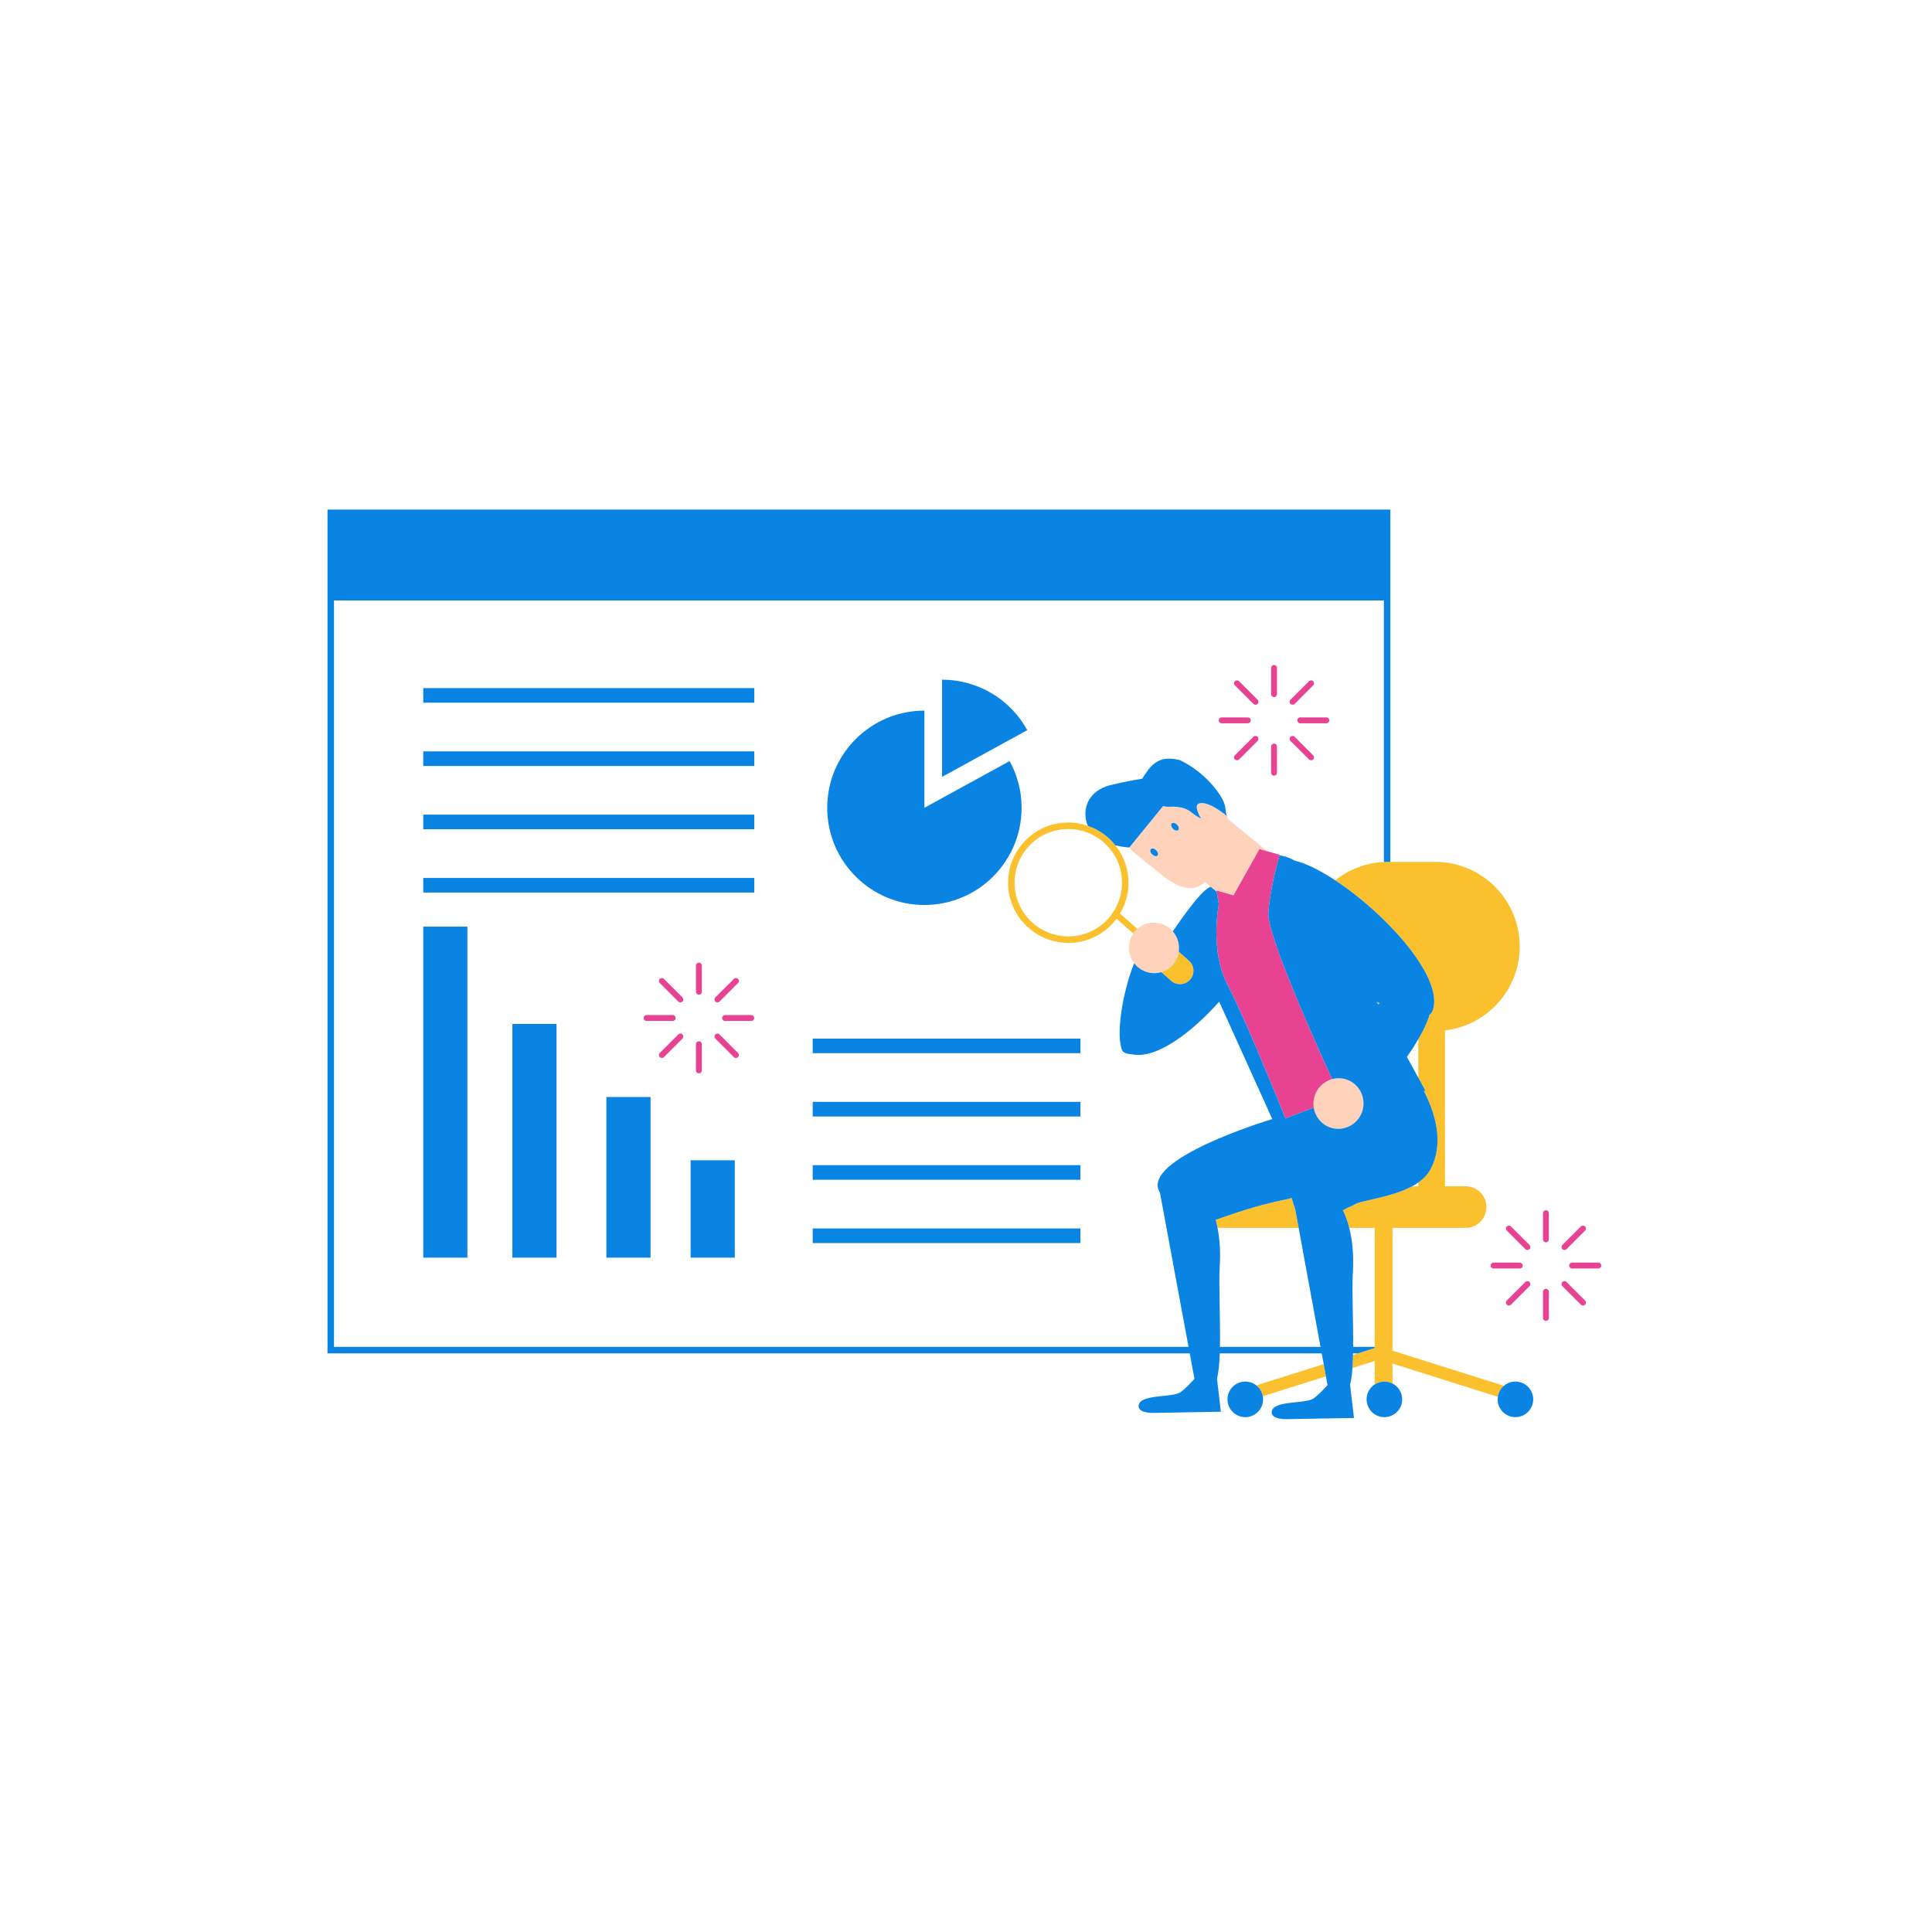 <?xml version="1.0" standalone="no"?>
<svg version="1.1" id="Layer_1" xmlns="http://www.w3.org/2000/svg" xmlns:xlink="http://www.w3.org/1999/xlink" x="0px" y="0px" width="595.28px" height="595.28px" viewBox="0 0 595.28 595.28" enable-background="new 0 0 595.28 595.28" xml:space="preserve">
<path id="color_x5F_5" fill="#FFD2BB" d="M378.061,251.452c0,0-2.273-1.949-4.684-3.135c-0.062-0.03-0.123-0.055-0.185-0.084
	c-1.387-0.658-2.8-1.046-3.837-0.645c-1.547,0.6,0.234,3.817,0.659,4.541c0.055,0.092,0.09,0.15,0.09,0.15s-0.062-0.034-0.146-0.081
	c-0.425-0.236-1.758-0.997-2.622-1.702c-1.036-0.846-2.816-2.205-7.256-1.919c-0.585,0.038-1.145-0.066-1.68-0.264l-10.445,12.81
	c0.565,0.684,1.201,1.326,1.914,1.907l6.498,5.298c5.411,4.413,10.358,7.462,14.91,3.484l1.691,1.379l0.349,0.284l1.558,1.271
	l-0.066-0.378l5.25,1.5l2.184-3.889l4.512-8.038l1.305-2.323l2.476,0.693l-12.067-9.842
	C378.345,252.125,378.211,251.786,378.061,251.452z M356.632,263.616c-0.346,0.343-1.081,0.172-1.643-0.384
	c-0.558-0.551-0.73-1.279-0.378-1.627c0.344-0.345,1.081-0.176,1.64,0.381C356.808,262.541,356.985,263.27,356.632,263.616z
	 M361.032,253.73c0.346-0.343,1.084-0.177,1.64,0.38c0.558,0.555,0.733,1.284,0.382,1.63c-0.345,0.343-1.083,0.178-1.642-0.382
	C360.853,254.805,360.679,254.078,361.032,253.73z M362.726,289.224c0.521,1.318,0.655,2.69,0.471,3.995
	c-0.33,2.326-1.694,4.43-3.8,5.628c-0.31,0.176-0.628,0.339-0.968,0.474c-0.205,0.081-0.412,0.146-0.619,0.208
	c-1.468,0.44-2.98,0.412-4.375-0.005c-1.558-0.466-2.961-1.418-3.979-2.756c-0.429-0.563-0.794-1.19-1.067-1.882
	c-0.987-2.502-0.608-5.2,0.776-7.256c0.355-0.528,0.783-1.007,1.266-1.436c0.65-0.579,1.403-1.062,2.259-1.4
	c3.115-1.229,6.56-0.258,8.658,2.167C361.914,287.615,362.389,288.37,362.726,289.224z M420.113,340.207
	c-0.006,0.206-0.019,0.412-0.041,0.619c-0.051,0.458-0.136,0.918-0.271,1.376c-0.148,0.503-0.345,0.979-0.578,1.426
	c-1.234,2.363-3.569,3.904-6.137,4.152c-0.945,0.091-1.922,0.013-2.887-0.273c-2.179-0.642-3.85-2.179-4.754-4.099
	c-0.316-0.67-0.537-1.386-0.652-2.129c-0.033-0.209-0.058-0.419-0.073-0.632c-0.066-0.92,0.02-1.869,0.298-2.809
	c0.799-2.712,2.926-4.658,5.443-5.344c0.864-0.236,1.772-0.328,2.692-0.244c0.488,0.044,0.979,0.134,1.466,0.277
	c1.925,0.569,3.45,1.837,4.404,3.447C419.77,337.23,420.16,338.693,420.113,340.207z"></path>
<path id="color_x5F_3" fill="#E84393" d="M391.646,213.881v-8.071c0-0.501,0.406-0.905,0.906-0.905c0.501,0,0.906,0.404,0.906,0.905
	v8.071c0,0.5-0.405,0.904-0.906,0.904C392.052,214.785,391.646,214.381,391.646,213.881z M392.552,238.99
	c0.501,0,0.906-0.406,0.906-0.904v-8.071c0-0.501-0.405-0.906-0.906-0.906c-0.5,0-0.906,0.405-0.906,0.906v8.071
	C391.646,238.584,392.052,238.99,392.552,238.99z M399.712,221.947c0,0.5,0.406,0.905,0.907,0.905h8.071
	c0.499,0,0.904-0.405,0.904-0.905s-0.405-0.905-0.904-0.905h-8.071C400.118,221.042,399.712,221.447,399.712,221.947z
	 M376.415,222.853h8.07c0.499,0,0.904-0.405,0.904-0.905s-0.405-0.905-0.904-0.905h-8.07c-0.501,0-0.906,0.405-0.906,0.905
	S375.914,222.853,376.415,222.853z M398.896,216.884l5.707-5.707c0.355-0.353,0.355-0.927,0-1.281c-0.354-0.354-0.928-0.354-1.279,0
	l-5.708,5.707c-0.353,0.355-0.353,0.928,0,1.281C397.97,217.236,398.542,217.236,398.896,216.884z M386.208,227.011l-5.709,5.706
	c-0.35,0.355-0.35,0.928,0,1.282c0.355,0.354,0.927,0.354,1.281,0l5.708-5.707c0.354-0.354,0.354-0.927,0-1.281
	C387.136,226.658,386.561,226.658,386.208,227.011z M403.323,233.999c0.352,0.354,0.926,0.354,1.279,0
	c0.355-0.354,0.355-0.927,0-1.282l-5.707-5.706c-0.354-0.353-0.926-0.353-1.28,0c-0.353,0.354-0.353,0.928,0,1.281L403.323,233.999z
	 M386.208,216.884c0.353,0.353,0.928,0.353,1.28,0c0.354-0.354,0.354-0.926,0-1.281l-5.708-5.707c-0.354-0.354-0.926-0.354-1.281,0
	c-0.35,0.354-0.35,0.929,0,1.281L386.208,216.884z M476.328,372.896c-0.5,0-0.906,0.403-0.906,0.905v8.071
	c0,0.499,0.406,0.904,0.906,0.904c0.501,0,0.906-0.405,0.906-0.904v-8.071C477.234,373.3,476.829,372.896,476.328,372.896z
	 M476.328,397.101c-0.5,0-0.906,0.405-0.906,0.905v8.071c0,0.499,0.406,0.904,0.906,0.904c0.501,0,0.906-0.405,0.906-0.904v-8.071
	C477.234,397.506,476.829,397.101,476.328,397.101z M492.467,389.034h-8.071c-0.501,0-0.907,0.404-0.907,0.904
	c0,0.501,0.406,0.905,0.907,0.905h8.071c0.499,0,0.904-0.404,0.904-0.905C493.371,389.438,492.966,389.034,492.467,389.034z
	 M469.166,389.938c0-0.5-0.405-0.904-0.904-0.904h-8.07c-0.501,0-0.906,0.404-0.906,0.904c0,0.501,0.405,0.905,0.906,0.905h8.07
	C468.761,390.844,469.166,390.439,469.166,389.938z M482.672,384.875l5.707-5.707c0.355-0.353,0.355-0.926,0-1.28
	c-0.354-0.354-0.928-0.354-1.279,0l-5.708,5.707c-0.353,0.354-0.353,0.927,0,1.28C481.746,385.229,482.318,385.229,482.672,384.875z
	 M469.984,395.002l-5.709,5.706c-0.35,0.355-0.35,0.928,0,1.282c0.355,0.354,0.927,0.354,1.281,0l5.708-5.707
	c0.354-0.354,0.354-0.926,0-1.281C470.912,394.649,470.337,394.649,469.984,395.002z M482.672,395.002
	c-0.354-0.353-0.926-0.353-1.28,0c-0.353,0.355-0.353,0.928,0,1.281l5.708,5.707c0.352,0.354,0.926,0.354,1.279,0
	c0.355-0.354,0.355-0.927,0-1.282L482.672,395.002z M465.557,377.888c-0.354-0.354-0.926-0.354-1.281,0
	c-0.35,0.354-0.35,0.928,0,1.28l5.709,5.707c0.353,0.354,0.928,0.354,1.28,0c0.354-0.354,0.354-0.926,0-1.28L465.557,377.888z
	 M215.341,296.619c-0.5,0-0.906,0.403-0.906,0.905v8.071c0,0.499,0.406,0.904,0.906,0.904c0.501,0,0.906-0.405,0.906-0.904v-8.071
	C216.247,297.022,215.842,296.619,215.341,296.619z M215.341,320.823c-0.5,0-0.906,0.405-0.906,0.905v8.071
	c0,0.499,0.406,0.904,0.906,0.904c0.501,0,0.906-0.405,0.906-0.904v-8.071C216.247,321.229,215.842,320.823,215.341,320.823z
	 M231.479,312.757h-8.071c-0.501,0-0.907,0.404-0.907,0.904c0,0.501,0.406,0.905,0.907,0.905h8.071c0.499,0,0.904-0.404,0.904-0.905
	C232.384,313.161,231.979,312.757,231.479,312.757z M208.179,313.661c0-0.5-0.405-0.904-0.904-0.904h-8.07
	c-0.501,0-0.906,0.404-0.906,0.904c0,0.501,0.405,0.905,0.906,0.905h8.07C207.773,314.566,208.179,314.162,208.179,313.661z
	 M221.685,308.598l5.707-5.707c0.355-0.353,0.355-0.926,0-1.28c-0.354-0.354-0.928-0.354-1.279,0l-5.708,5.707
	c-0.353,0.354-0.353,0.927,0,1.28C220.759,308.951,221.331,308.951,221.685,308.598z M208.997,318.725l-5.709,5.706
	c-0.35,0.355-0.35,0.928,0,1.282c0.355,0.354,0.927,0.354,1.281,0l5.708-5.707c0.354-0.354,0.354-0.926,0-1.281
	C209.925,318.372,209.35,318.372,208.997,318.725z M221.685,318.725c-0.354-0.353-0.926-0.353-1.28,0
	c-0.353,0.355-0.353,0.928,0,1.281l5.708,5.707c0.352,0.354,0.926,0.354,1.279,0c0.355-0.354,0.355-0.927,0-1.282L221.685,318.725z
	 M204.569,301.61c-0.354-0.354-0.926-0.354-1.281,0c-0.35,0.354-0.35,0.928,0,1.28l5.709,5.707c0.353,0.354,0.928,0.354,1.28,0
	c0.354-0.354,0.354-0.926,0-1.28L204.569,301.61z M390.81,281.367c0.009-0.146,0.021-0.293,0.03-0.44
	c0.063-0.882,0.15-1.778,0.261-2.675c0.546-4.46,1.599-8.947,2.35-11.811c0.39-1.488,0.697-2.533,0.811-2.912
	c0.03-0.102,0.049-0.162,0.049-0.162l-3.774-1.057l-2.476-0.693l-1.305,2.323l-4.512,8.038l-2.184,3.889l-5.25-1.5l0.066,0.378
	l0.684,3.872c0,0-3,14,2.75,25c0.194,0.371,0.396,0.768,0.604,1.18c5.278,10.491,14.695,33.73,16.74,38.81
	c0.259,0.641,0.406,1.01,0.406,1.01l8.734-3.339c-0.033-0.209-0.058-0.419-0.073-0.632c-0.066-0.92,0.02-1.869,0.298-2.809
	c0.799-2.712,2.926-4.658,5.443-5.344c-5.447-11.911-17.71-39.377-19.45-48.947C390.85,282.659,390.776,281.92,390.81,281.367z"></path>
<path id="color_x5F_2" fill="#FBC02D" d="M425.098,309.11c-0.161,0.115-0.32,0.233-0.476,0.36l-0.45-0.82
	C424.479,308.805,424.787,308.958,425.098,309.11z M429.046,378.335h22.535c3.539,0,6.407-2.87,6.407-6.408
	c0-3.539-2.868-6.408-6.407-6.408h-6.355V317.49c12.958-1.508,23.016-12.515,23.016-25.876c0-14.392-11.666-26.059-26.06-26.059
	h-13.788h-0.734c-0.425,0-0.847,0.012-1.266,0.032c-5.652,0.27-10.829,2.345-14.977,5.655c4.981,3.286,10.248,7.562,14.977,12.192
	c0.679,0.665,1.346,1.336,2,2.013c3.328,3.446,6.303,7.031,8.609,10.508c3.859,5.818,5.844,11.332,4.443,15.377
	c-0.198,0.571-0.54,0.99-0.977,1.306c-0.379,1.406-1.106,3.129-2.086,5.033c-0.416,0.808-0.877,1.648-1.381,2.514v11.865
	l2.188,3.992l-0.481,0.105c3.365,6.515,6.463,16.03,1.978,24.245c-0.859,1.574-2.146,2.872-3.685,3.954v1.172h-1.914
	c-2.069,1.118-4.402,1.957-6.695,2.623c-0.673,0.195-1.342,0.377-2,0.545c-4.4,1.128-8.278,1.72-9.268,2.599
	c-1.223,0.509-2.333,1.047-3.354,1.591c0.771,1.603,1.437,3.416,1.958,5.458h7.834v36.666v0.351l-5.229,1.649l-1.452,0.458
	c-0.034,1.432-0.091,2.789-0.178,4.038l6.858-2.163v7.239c0.86-0.562,1.887-0.891,2.991-0.891c0.897,0,1.742,0.22,2.49,0.603v-6.145
	l32.458,10.237c0.194-1.352,0.879-2.544,1.873-3.389l-34.331-10.829V378.335z M387.082,426.86c1.034,0.816,1.766,1.996,2.003,3.348
	l19.459-6.137l-0.692-3.763L387.082,426.86z M399.099,372.718c-0.332-0.987-0.682-2.089-1.062-3.354
	c-0.026-0.089-0.039-0.179-0.063-0.269c-0.33,0.082-0.627,0.168-0.86,0.269c-10.907,2.181-17.716,4.882-22.547,6.474
	c0.213,0.777,0.405,1.589,0.572,2.438c0.271,0.035,0.547,0.06,0.828,0.06h24.164L399.099,372.718z M363.196,293.219
	c-0.33,2.326-1.694,4.43-3.8,5.628c-0.31,0.176-0.628,0.339-0.968,0.474c-0.205,0.081-0.412,0.146-0.619,0.208l1.849,1.634
	l1.176,1.04c1.719,1.519,4.34,1.356,5.857-0.36c1.516-1.716,1.354-4.337-0.364-5.856L363.196,293.219z M345.091,281.475l5.339,4.719
	c-0.482,0.429-0.91,0.908-1.266,1.436l-5.152-4.554c-0.303,0.404-0.613,0.805-0.951,1.188c-4.289,4.852-10.667,7.089-17.062,5.983
	c-3.38-0.584-6.532-2.1-9.116-4.383c-3.712-3.28-5.926-7.81-6.233-12.753c-0.307-4.943,1.329-9.708,4.606-13.418
	c4.289-4.854,10.668-7.091,17.063-5.986c0.979,0.169,1.936,0.426,2.868,0.748c2.286,0.789,4.411,2.013,6.244,3.634
	c0.823,0.728,1.561,1.525,2.232,2.367c2.356,2.952,3.764,6.54,4.003,10.387C347.902,274.623,346.993,278.295,345.091,281.475z
	 M342.742,281.42c0.04-0.176,0.117-0.356,0.257-0.514c0.052-0.059,0.112-0.097,0.171-0.143c1.83-2.908,2.719-6.298,2.5-9.797
	c-0.274-4.41-2.251-8.452-5.563-11.38c-2.304-2.036-5.115-3.388-8.129-3.908c-5.705-0.986-11.396,1.01-15.223,5.34
	c-2.924,3.309-4.383,7.559-4.108,11.969c0.273,4.411,2.249,8.452,5.561,11.378c2.307,2.038,5.118,3.39,8.133,3.911
	c5.705,0.986,11.396-1.009,15.222-5.337C341.99,282.454,342.377,281.943,342.742,281.42z"></path>
<path id="color_x5F_1" fill="#0984E3" d="M472.406,431.164c0,3.028-2.456,5.482-5.481,5.482c-3.028,0-5.484-2.454-5.484-5.482
	c0-0.268,0.025-0.53,0.063-0.788c0.194-1.352,0.879-2.544,1.873-3.389c0.956-0.813,2.193-1.306,3.548-1.306
	C469.95,425.682,472.406,428.136,472.406,431.164z M387.082,426.86c-0.933-0.736-2.107-1.178-3.389-1.178
	c-3.026,0-5.482,2.454-5.482,5.482s2.456,5.482,5.482,5.482c3.028,0,5.48-2.454,5.48-5.482c0-0.327-0.034-0.645-0.089-0.956
	C388.848,428.855,388.116,427.676,387.082,426.86z M429.046,426.285c-0.748-0.383-1.593-0.603-2.49-0.603
	c-1.104,0-2.131,0.329-2.991,0.891c-1.5,0.978-2.493,2.667-2.493,4.592c0,3.028,2.455,5.482,5.484,5.482
	c3.025,0,5.48-2.454,5.48-5.482C432.036,429.034,430.819,427.192,429.046,426.285z M438.71,336.148
	c3.365,6.515,6.463,16.03,1.978,24.245c-0.859,1.574-2.146,2.872-3.685,3.954c-0.602,0.424-1.245,0.811-1.914,1.172
	c-2.069,1.118-4.402,1.957-6.695,2.623c-0.673,0.195-1.342,0.377-2,0.545c-4.4,1.128-8.278,1.72-9.268,2.599
	c-1.223,0.509-2.333,1.047-3.354,1.591c0.771,1.603,1.437,3.416,1.958,5.458c0.975,3.823,1.437,8.459,1.092,14.096
	c-0.297,4.891,0.162,14.465,0.1,22.57h6.643v0.351l-5.229,1.649h-1.442c-0.003,0.153-0.006,0.307-0.01,0.458
	c-0.034,1.432-0.091,2.789-0.178,4.038c-0.146,2.086-0.375,3.866-0.729,5.15l1.201,10.25l-20.708,0.366c0,0-4.687,0.192-4.639-2.119
	c0.071-3.556,9.144-2.617,12.354-3.966c1.511-0.634,4.854-4.411,4.854-4.411l-0.496-2.696l-0.692-3.763l-0.607-3.307h-31.415
	c-0.118,3.198-0.37,5.939-0.862,7.724l1.201,10.25l-20.708,0.365c0,0-4.686,0.192-4.639-2.119c0.07-3.555,9.145-2.617,12.354-3.966
	c1.512-0.634,4.855-4.41,4.855-4.41l-1.454-7.844H100.909V157.014h327.484v108.542h-0.734c-0.425,0-0.847,0.012-1.266,0.032v-80.575
	H102.909v229.988h263.297l-8.812-47.544c-0.003-0.006-0.006-0.01-0.01-0.016c-6.407-10.253,33.962-22.428,33.962-22.428l0.662-0.216
	l-16.356-36.16c-8.9,9.952-19.618,17.771-26.849,16.209c-1.533-0.074-2.677-0.474-3.008-1.17
	c-1.972-4.145-0.214-17.232,3.659-26.909c1.019,1.337,2.422,2.29,3.979,2.756c1.395,0.417,2.907,0.445,4.375,0.005l1.849,1.634
	l1.176,1.04c1.719,1.519,4.34,1.356,5.857-0.36c1.516-1.716,1.354-4.337-0.364-5.856l-3.131-2.767
	c0.185-1.305,0.05-2.677-0.471-3.995c-0.337-0.854-0.812-1.608-1.379-2.264c1.933-2.806,4.038-5.753,5.929-8.159
	c0.156-0.219,0.326-0.427,0.502-0.631c1.342-1.671,2.554-3.027,3.48-3.795c0.553-0.458,1.126-0.848,1.712-1.185l0.349,0.284
	l1.558,1.271l0.684,3.872c0,0-3,14,2.75,25c0.194,0.371,0.396,0.768,0.604,1.18c5.278,10.491,14.695,33.73,16.74,38.81
	c0.259,0.641,0.406,1.01,0.406,1.01l8.734-3.339c0.115,0.743,0.336,1.459,0.652,2.129c0.904,1.92,2.575,3.457,4.754,4.099
	c0.965,0.286,1.941,0.364,2.887,0.273c2.567-0.248,4.902-1.789,6.137-4.152c0.233-0.447,0.43-0.923,0.578-1.426
	c0.135-0.458,0.22-0.918,0.271-1.376c0.022-0.207,0.035-0.413,0.041-0.619c0.047-1.513-0.344-2.977-1.089-4.233
	c-0.954-1.61-2.479-2.878-4.404-3.447c-0.487-0.144-0.978-0.233-1.466-0.277c-0.92-0.084-1.828,0.008-2.692,0.244
	c-5.447-11.911-17.71-39.377-19.45-48.947c-0.162-0.887-0.235-1.626-0.202-2.179c0.009-0.146,0.021-0.293,0.03-0.44
	c0.063-0.882,0.15-1.778,0.261-2.675c0.546-4.46,1.599-8.947,2.35-11.811c0.39-1.488,0.697-2.533,0.811-2.912
	c1.643,0.271,3.219,0.799,4.606,1.621c3.486,0.817,7.893,3.022,12.55,6.094c4.981,3.286,10.248,7.562,14.977,12.192
	c0.679,0.665,1.346,1.336,2,2.013c3.328,3.446,6.303,7.031,8.609,10.508c3.859,5.818,5.844,11.332,4.443,15.377
	c-0.198,0.571-0.54,0.99-0.977,1.306c-0.379,1.406-1.106,3.129-2.086,5.033c-0.416,0.808-0.877,1.648-1.381,2.514
	c-1.019,1.752-2.202,3.599-3.506,5.47l3.506,6.395l2.188,3.992L438.71,336.148z M424.172,308.65l0.45,0.82
	c0.155-0.126,0.314-0.245,0.476-0.36C424.787,308.958,424.479,308.805,424.172,308.65z M406.876,415.001l-6.744-36.666l-1.033-5.617
	c-0.332-0.987-0.682-2.089-1.062-3.354c-0.026-0.089-0.039-0.179-0.063-0.269c-0.33,0.082-0.627,0.168-0.86,0.269
	c-10.907,2.181-17.716,4.882-22.547,6.474c0.213,0.777,0.405,1.589,0.572,2.438c0.68,3.443,0.963,7.481,0.673,12.233
	c-0.321,5.285,0.239,16.033,0.072,24.492H406.876z M361.032,253.73c-0.354,0.348-0.18,1.074,0.38,1.628
	c0.559,0.56,1.297,0.725,1.642,0.382c0.352-0.346,0.176-1.075-0.382-1.63C362.116,253.554,361.378,253.388,361.032,253.73z
	 M354.611,261.605c-0.353,0.348-0.18,1.076,0.378,1.627c0.562,0.556,1.297,0.727,1.643,0.384c0.354-0.347,0.176-1.075-0.381-1.63
	C355.692,261.43,354.955,261.261,354.611,261.605z M369.355,247.588c1.037-0.402,2.45-0.013,3.837,0.645
	c0.062,0.029,0.123,0.054,0.185,0.084c2.41,1.187,4.684,3.135,4.684,3.135c-0.852-1.89,0.175-2.983-2.25-6.617
	c-5.081-7.625-12.346-10.648-12.346-10.648c-6.741-1.729-9.096,1.86-11.517,5.734c0,0-4.346,0.668-9.544,1.913
	c-7.782,1.859-9.096,8.247-7.218,12.621c2.286,0.789,4.411,2.013,6.244,3.634c0.823,0.728,1.561,1.525,2.232,2.367
	c2.378,0.589,4.293,0.667,4.293,0.667l10.445-12.81c0.535,0.198,1.095,0.302,1.68,0.264c4.439-0.286,6.22,1.073,7.256,1.919
	c0.864,0.705,2.197,1.466,2.622,1.702c0.084,0.047,0.146,0.081,0.146,0.081s-0.035-0.058-0.09-0.15
	C369.59,251.405,367.809,248.188,369.355,247.588z M232.403,212.011H130.408v4.5h101.995V212.011z M232.403,231.51H130.408v4.5
	h101.995V231.51z M232.403,251.009H130.408v4.5h101.995V251.009z M232.403,270.508H130.408v4.5h101.995V270.508z M130.408,387.502
	h13.606V285.508h-13.606V387.502z M171.478,387.502v-71.996H157.87v71.996H171.478z M200.44,387.502v-49.497h-13.607v49.497H200.44z
	 M226.403,387.501v-29.997h-13.606v29.997H226.403z M332.898,320.006h-82.496v4.5h82.496V320.006z M332.898,339.505h-82.496v4.5
	h82.496V339.505z M332.898,359.004h-82.496v4.5h82.496V359.004z M250.402,383.003h82.496v-4.5h-82.496V383.003z M254.88,248.896
	c0,16.538,13.406,29.944,29.944,29.944c16.537,0,29.944-13.406,29.944-29.944c0-5.22-1.339-10.126-3.687-14.398l-26.258,14.398
	v-29.943C268.286,218.953,254.88,232.359,254.88,248.896z M290.269,209.426v29.943l26.258-14.398
	C311.434,215.706,301.586,209.426,290.269,209.426z"></path>
</svg>